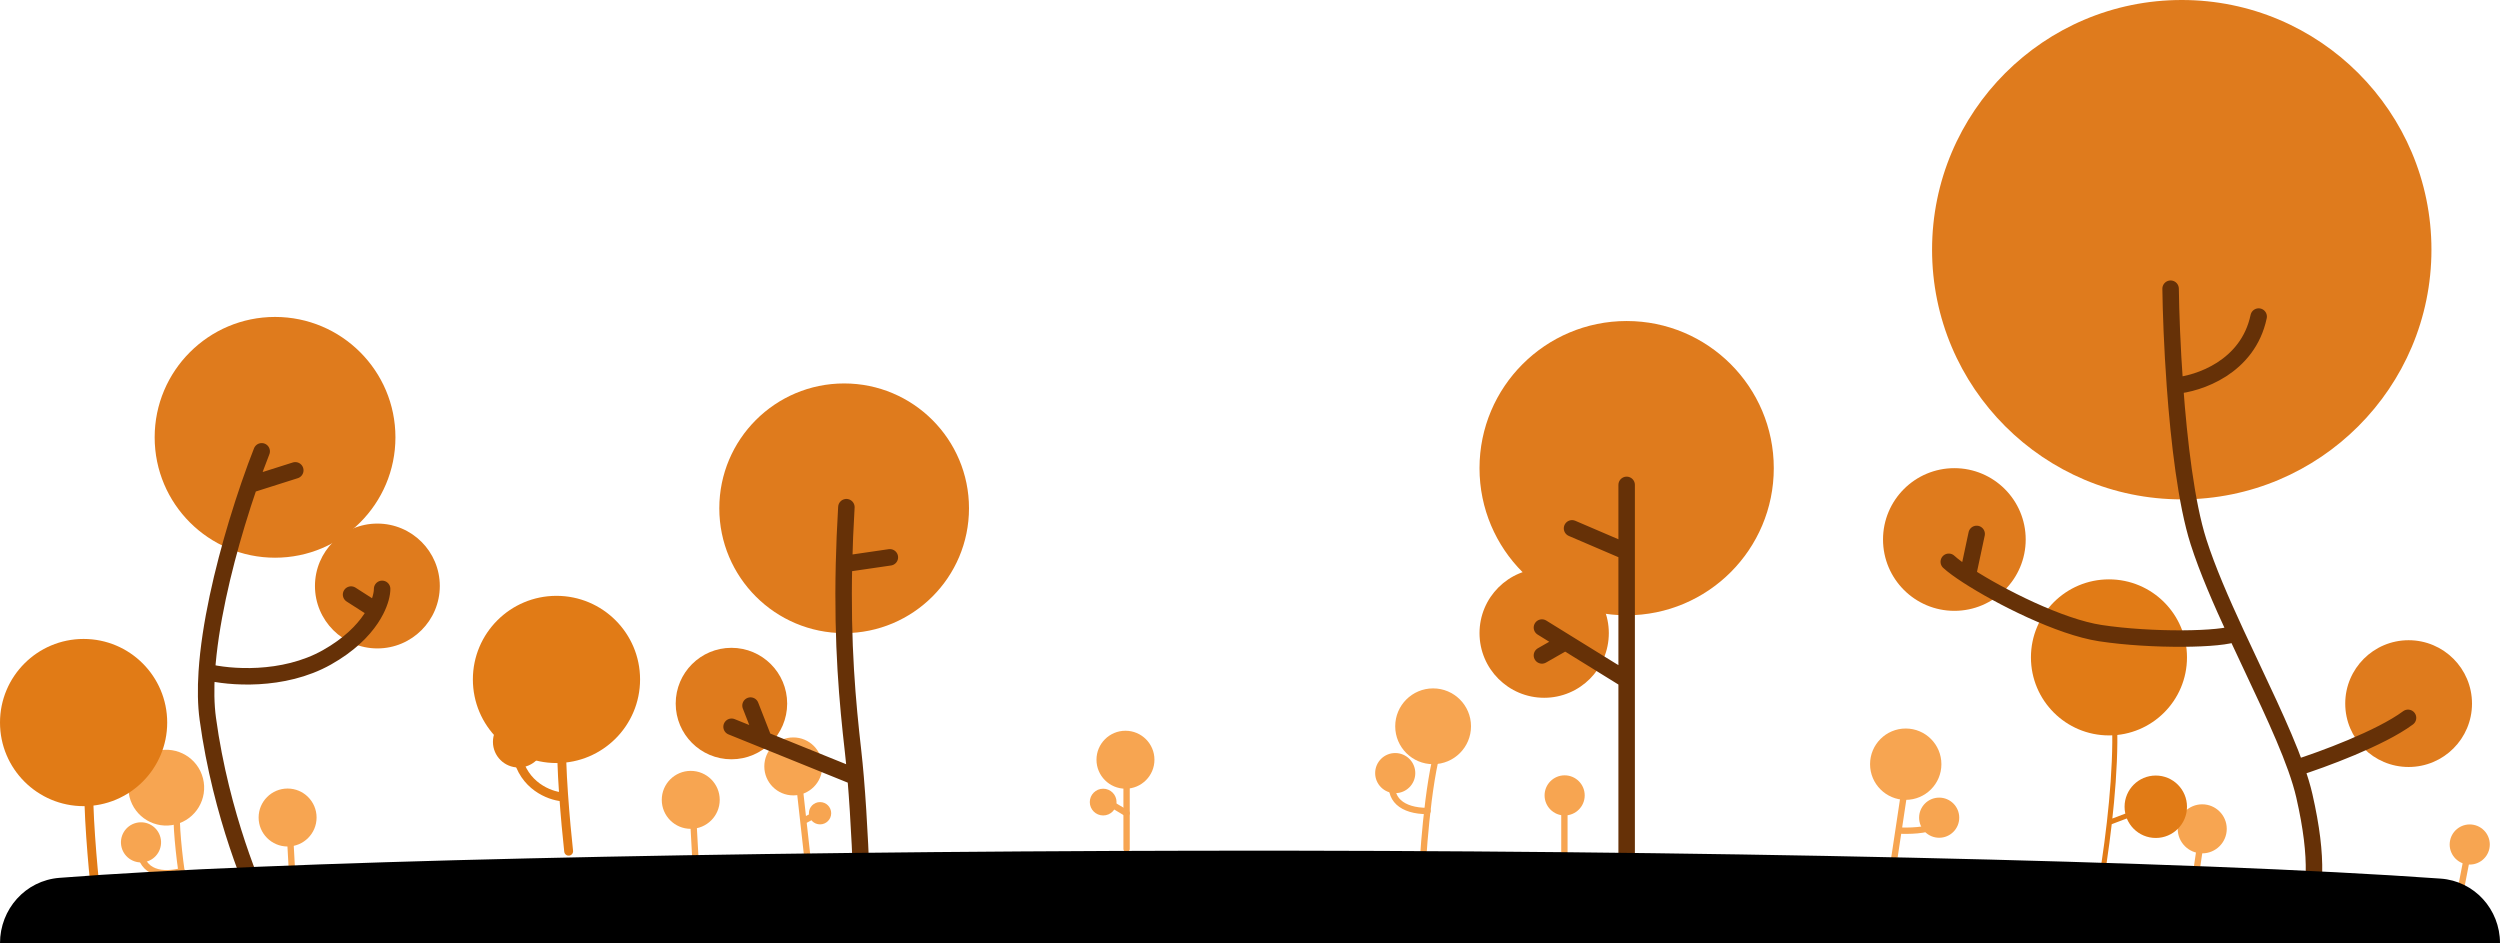<svg width="1972" height="744" viewBox="0 0 1972 744" fill="none" xmlns="http://www.w3.org/2000/svg">
<circle cx="544.86" cy="630.925" r="22.86" fill="#F7A551"/>
<circle cx="226.86" cy="644.86" r="22.86" fill="#F7A551"/>
<circle cx="625.751" cy="604.547" r="22.86" fill="#F7A551"/>
<circle cx="646.853" cy="641.476" r="8.792" fill="#F7A551"/>
<circle cx="887.767" cy="599.272" r="22.86" fill="#F7A551"/>
<circle cx="870.182" cy="632.683" r="10.551" fill="#F7A551"/>
<circle cx="1130.44" cy="572.894" r="29.895" fill="#F7A551"/>
<circle cx="131.143" cy="621.318" r="29.895" transform="rotate(-14.209 131.143 621.318)" fill="#F7A551"/>
<circle cx="1234.19" cy="627.408" r="15.826" fill="#F7A551"/>
<circle cx="1948.13" cy="666.143" r="15.826" transform="rotate(10.956 1948.13 666.143)" fill="#F7A551"/>
<circle cx="1529.62" cy="644.993" r="15.826" fill="#F7A551"/>
<circle cx="1503.24" cy="602.789" r="28.136" fill="#F7A551"/>
<circle cx="1737.12" cy="653.785" r="19.343" fill="#F7A551"/>
<circle cx="1100.55" cy="609.823" r="15.826" fill="#F7A551"/>
<circle cx="111.227" cy="664.454" r="15.826" transform="rotate(-14.209 111.227 664.454)" fill="#F7A551"/>
<path d="M1234 635V678" stroke="#F7A551" stroke-width="5" stroke-linecap="round" stroke-linejoin="bevel"/>
<path d="M1946.5 673.561L1938.33 715.777" stroke="#F7A551" stroke-width="5" stroke-linecap="round" stroke-linejoin="bevel"/>
<path d="M1502.36 623.012L1497.53 655.104M1492.69 687.197L1497.53 655.104M1497.53 655.104C1504.71 655.544 1520.47 655.368 1526.1 651.148" stroke="#F7A551" stroke-width="5" stroke-linecap="round" stroke-linejoin="bevel"/>
<path d="M637.181 679.284L633.664 647.631M630.147 615.978L633.664 647.631M633.664 647.631L645.095 641.476" stroke="#F7A551" stroke-width="5" stroke-linecap="round" stroke-linejoin="bevel"/>
<path d="M549.257 690.714L546.619 642.355" stroke="#F7A551" stroke-width="5" stroke-linecap="round" stroke-linejoin="bevel"/>
<path d="M231.257 704.649L228.619 656.291" stroke="#F7A551" stroke-width="5" stroke-linecap="round" stroke-linejoin="bevel"/>
<path d="M1735.36 667.853L1729.21 710.057" stroke="#F7A551" stroke-width="5" stroke-linecap="round" stroke-linejoin="bevel"/>
<path d="M1122.53 677.525C1124.58 644.407 1131.5 577.994 1142.75 577.291" stroke="#F7A551" stroke-width="5" stroke-linecap="round" stroke-linejoin="bevel"/>
<path d="M149.153 724.69C143.013 692.081 133.417 626.002 144.155 622.558" stroke="#F7A551" stroke-width="5" stroke-linecap="round" stroke-linejoin="bevel"/>
<path d="M1126.04 639.717C1105.82 639.717 1094.57 630.221 1098.79 613.34" stroke="#F7A551" stroke-width="5" stroke-linecap="round" stroke-linejoin="bevel"/>
<path d="M143.283 687.175C123.679 692.139 110.438 685.696 110.386 668.295" stroke="#F7A551" stroke-width="5" stroke-linecap="round" stroke-linejoin="bevel"/>
<path d="M888.647 641.476L875.458 633.563" stroke="#F7A551" stroke-width="5" stroke-linecap="round" stroke-linejoin="bevel"/>
<path d="M888.646 669.612V610.702" stroke="#F7A551" stroke-width="5" stroke-linecap="round" stroke-linejoin="bevel"/>
<path d="M448.55 671.442C446.206 650.047 441.868 601.805 443.275 580" stroke="#E17B16" stroke-width="7" stroke-linecap="round" stroke-linejoin="bevel"/>
<path d="M75.55 705.442C73.206 684.047 68.868 635.805 70.275 614" stroke="#E17B16" stroke-width="7" stroke-linecap="round" stroke-linejoin="bevel"/>
<path d="M443.17 628.532C433.498 627.653 412.924 619.916 408 596" stroke="#E17B16" stroke-width="7" stroke-linecap="round" stroke-linejoin="bevel"/>
<circle cx="438.944" cy="535.944" r="65.944" fill="#E17B16"/>
<circle cx="65.944" cy="569.944" r="65.944" fill="#E17B16"/>
<circle r="20.223" transform="matrix(-1 0 0 1 409.049 585.182)" fill="#E17B16"/>
<path d="M1655.63 704.948C1658.26 690.73 1661.41 670.538 1663.89 648.676M1662.67 535.253C1670.97 559.246 1668.64 606.996 1663.89 648.676M1663.89 648.676L1691.68 638.125" stroke="#E17B16" stroke-width="4" stroke-linecap="round" stroke-linejoin="bevel"/>
<circle cx="1663.55" cy="518.547" r="61.547" fill="#E17B16"/>
<circle cx="1700.48" cy="636.367" r="24.619" fill="#E17B16"/>
<circle r="196.952" transform="matrix(-1 0 0 1 1720.97 196.952)" fill="#DF7B1D"/>
<circle r="50" transform="matrix(-1 0 0 1 1899.92 555)" fill="#DF7B1D"/>
<circle r="116.061" transform="matrix(-1 0 0 1 1283.1 369.284)" fill="#DF7B1D"/>
<circle r="56.272" transform="matrix(-1 0 0 1 1541.6 425.556)" fill="#DF7B1D"/>
<circle r="50.996" transform="matrix(-1 0 0 1 1218.04 499.413)" fill="#DF7B1D"/>
<circle r="98.476" transform="matrix(-1 0 0 1 665.868 400.937)" fill="#DF7B1D"/>
<circle r="43.962" transform="matrix(-1 0 0 1 576.956 554.962)" fill="#DF7B1D"/>
<circle r="49.238" transform="matrix(-1 0 0 1 297.68 462.238)" fill="#DF7B1D"/>
<circle r="94.959" transform="matrix(-1 0 0 1 216.959 344.959)" fill="#DF7B1D"/>
<path d="M206.418 715C201.418 705 174.418 644 163.918 567C162.4 555.872 162.242 543.335 163.104 530M206.418 356C203.508 363.357 200.176 372.344 196.677 382.5M163.104 530C180.209 534.333 223.118 538.1 257.918 518.5C275.222 508.754 286.073 497.78 292.61 488C294.106 485.761 295.377 483.585 296.446 481.5M163.104 530C165.51 492.817 175.858 449.42 186.836 413C190.125 402.089 193.471 391.804 196.677 382.5M301.418 464.5C301.418 468.324 300.102 474.377 296.446 481.5M196.677 382.5L232.918 371M296.446 481.5L276.918 469" stroke="#663107" stroke-width="13" stroke-linecap="round" stroke-linejoin="bevel"/>
<path d="M1712.17 227.725C1712.41 246.141 1713.41 274.104 1715.59 304.22M1817.68 729.776C1826.48 705.157 1829.11 677.901 1817.68 627.784C1816.15 621.07 1813.9 613.695 1811.09 605.802M1763.7 499.413C1752.05 474.211 1741.19 449.328 1734.15 427.315C1724.54 397.201 1718.79 348.394 1715.59 304.22M1763.7 499.413C1753.56 504.689 1697.23 505.568 1656.78 499.413C1624.8 494.546 1577.6 470.617 1552.15 454.151M1763.7 499.413C1781.07 536.982 1800.22 575.261 1811.09 605.802M1537.2 443.141C1540.21 445.962 1545.42 449.795 1552.15 454.151M1811.09 605.802C1831.46 599.354 1877.65 582.414 1899.45 566.236M1715.59 304.22C1734.09 302.755 1773.19 289.8 1781.63 249.707M1552.15 454.151L1559.18 421.16M1283.1 382.473V435.228M1283.1 694.606V536.342M1283.1 435.228L1240.02 416.764M1283.1 435.228V536.342M1283.1 536.342L1234.74 506.436M1216.28 495.017L1234.74 506.436M1234.74 506.436L1216.28 516.998M679.936 707.795C679.449 688.806 677.829 647.611 674.876 612.836M667.626 400.058C666.68 415.983 666.074 430.889 665.745 444.9M665.745 444.9C664.243 509.02 668.572 554.37 672.902 592.614C673.616 598.926 674.274 605.748 674.876 612.836M665.745 444.9L701.917 439.624M674.876 612.836L602.562 583.584M577.064 573.27L602.562 583.584M602.562 583.584L592.011 556.564" stroke="#663107" stroke-width="13" stroke-linecap="round" stroke-linejoin="bevel"/>
<path d="M945.457 671.037C567.819 671.704 212.112 679.412 46.844 692.442C20.061 694.554 0 717.134 0 744H1972C1972 717.284 1951.84 694.956 1925.19 693.047C1728.81 678.971 1330.35 670.358 945.457 671.037Z" fill="black"/>
</svg>
